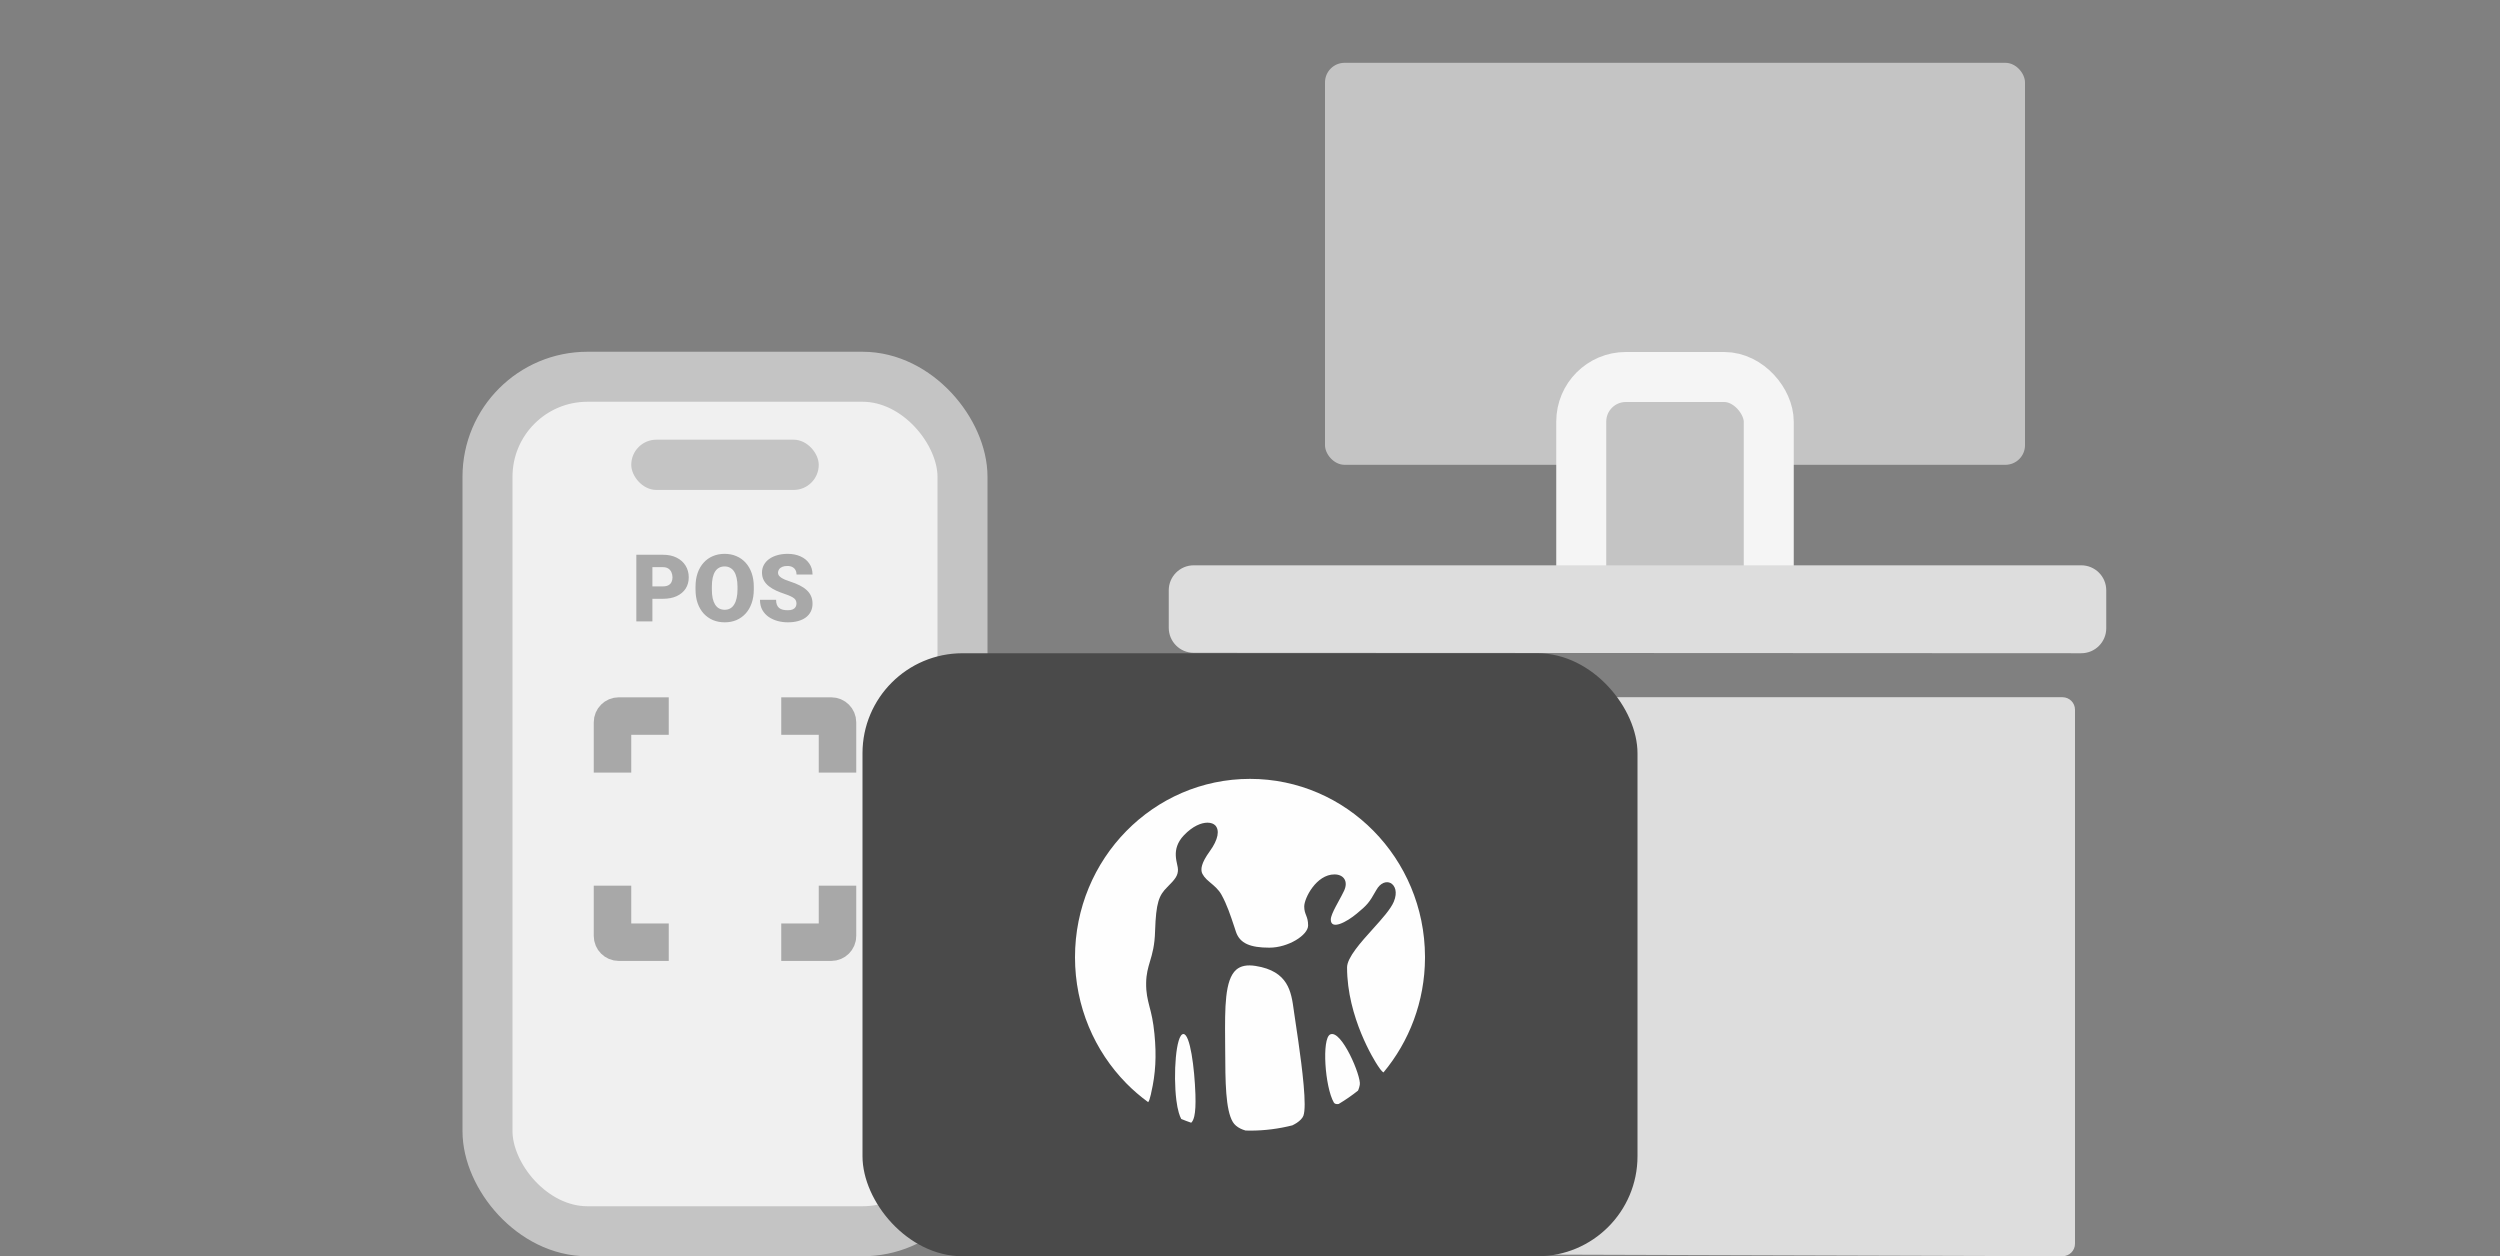 <svg width="400" height="201" viewBox="0 0 400 201" fill="none" xmlns="http://www.w3.org/2000/svg">
<rect x="0" y="0" width="400" height="201" fill="#808080" stroke="none"/>
<rect x="212" y="10.05" width="112" height="64.32" rx="3.135" fill="#C4C4C4"/>
<rect x="253" y="60.32" width="30" height="39.155" rx="7.135" fill="#C4C4C4" stroke="#F5F5F5" stroke-width="8"/>
<path d="M187 94.45C187 92.241 188.791 90.45 191 90.45H333C335.209 90.45 337 92.241 337 94.45V100.518C337 102.728 335.208 104.519 332.998 104.518L190.998 104.45C188.79 104.449 187 102.659 187 100.45V94.45Z" fill="#DDDDDD"/>
<path d="M187 113.555C187 112.45 187.895 111.555 189 111.555H330C331.105 111.555 332 112.45 332 113.555V198.994C332 200.101 331.101 200.997 329.994 200.994L188.994 200.55C187.892 200.547 187 199.652 187 198.55V113.555Z" fill="#DDDDDD"/>
<rect x="78" y="60.28" width="76" height="136.72" rx="16" fill="#F0F0F0" stroke="#C4C4C4" stroke-width="8"/>
<rect x="101" y="70.35" width="30" height="8.04" rx="4.02" fill="#C4C4C4"/>
<path d="M125 114.57H133C133.552 114.57 134 115.018 134 115.57V123.615M107 114.57H99C98.448 114.57 98 115.018 98 115.57V123.615M125 150.75H133C133.552 150.75 134 150.302 134 149.75V141.705M107 150.75H99C98.448 150.75 98 150.302 98 149.75V141.705" stroke="#A8A8A8" stroke-width="6"/>
<path d="M106.068 95.807H103.417V93.822H106.068C106.43 93.822 106.723 93.761 106.947 93.639C107.172 93.517 107.335 93.348 107.438 93.133C107.545 92.914 107.599 92.667 107.599 92.394C107.599 92.101 107.545 91.83 107.438 91.581C107.335 91.332 107.172 91.132 106.947 90.98C106.723 90.824 106.43 90.746 106.068 90.746H104.384V99.425H101.813V88.761H106.068C106.923 88.761 107.658 88.917 108.273 89.23C108.893 89.542 109.369 89.972 109.701 90.519C110.033 91.061 110.199 91.681 110.199 92.379C110.199 93.068 110.033 93.668 109.701 94.181C109.369 94.694 108.893 95.094 108.273 95.382C107.658 95.665 106.923 95.807 106.068 95.807ZM120.607 93.881V94.313C120.607 95.128 120.492 95.861 120.263 96.51C120.038 97.154 119.718 97.706 119.303 98.165C118.888 98.619 118.397 98.969 117.831 99.213C117.265 99.452 116.64 99.572 115.956 99.572C115.268 99.572 114.638 99.452 114.066 99.213C113.5 98.969 113.007 98.619 112.587 98.165C112.172 97.706 111.85 97.154 111.62 96.51C111.396 95.861 111.283 95.128 111.283 94.313V93.881C111.283 93.065 111.396 92.333 111.62 91.683C111.85 91.034 112.169 90.482 112.58 90.028C112.995 89.569 113.485 89.22 114.052 88.981C114.623 88.737 115.253 88.615 115.941 88.615C116.625 88.615 117.25 88.737 117.816 88.981C118.388 89.22 118.881 89.569 119.296 90.028C119.711 90.482 120.033 91.034 120.263 91.683C120.492 92.333 120.607 93.065 120.607 93.881ZM118 94.313V93.866C118 93.339 117.953 92.875 117.86 92.474C117.772 92.069 117.641 91.73 117.465 91.456C117.289 91.183 117.072 90.978 116.813 90.841C116.559 90.7 116.269 90.629 115.941 90.629C115.6 90.629 115.302 90.7 115.048 90.841C114.794 90.978 114.582 91.183 114.411 91.456C114.24 91.73 114.11 92.069 114.022 92.474C113.939 92.875 113.898 93.339 113.898 93.866V94.313C113.898 94.835 113.939 95.299 114.022 95.704C114.11 96.105 114.24 96.444 114.411 96.722C114.586 97.001 114.801 97.211 115.055 97.352C115.314 97.494 115.614 97.565 115.956 97.565C116.283 97.565 116.574 97.494 116.828 97.352C117.082 97.211 117.294 97.001 117.465 96.722C117.641 96.444 117.772 96.105 117.86 95.704C117.953 95.299 118 94.835 118 94.313ZM127.433 96.591C127.433 96.425 127.409 96.276 127.36 96.144C127.311 96.007 127.221 95.88 127.089 95.763C126.957 95.646 126.767 95.529 126.518 95.411C126.273 95.289 125.951 95.162 125.551 95.031C125.082 94.874 124.63 94.698 124.196 94.503C123.761 94.303 123.373 94.071 123.031 93.807C122.689 93.539 122.418 93.226 122.218 92.87C122.018 92.508 121.918 92.089 121.918 91.61C121.918 91.151 122.021 90.739 122.226 90.372C122.431 90.001 122.716 89.686 123.083 89.427C123.454 89.164 123.888 88.964 124.386 88.827C124.884 88.685 125.429 88.615 126.02 88.615C126.801 88.615 127.489 88.751 128.085 89.025C128.686 89.293 129.154 89.677 129.491 90.175C129.833 90.668 130.004 91.251 130.004 91.925H127.448C127.448 91.656 127.392 91.42 127.279 91.215C127.172 91.01 127.008 90.848 126.789 90.731C126.569 90.614 126.293 90.555 125.961 90.555C125.639 90.555 125.368 90.604 125.148 90.702C124.928 90.8 124.762 90.931 124.65 91.097C124.538 91.258 124.481 91.437 124.481 91.632C124.481 91.793 124.525 91.94 124.613 92.072C124.706 92.198 124.835 92.318 125.001 92.43C125.172 92.543 125.377 92.65 125.617 92.753C125.861 92.855 126.134 92.955 126.437 93.053C127.003 93.234 127.506 93.436 127.946 93.661C128.39 93.881 128.764 94.132 129.066 94.415C129.374 94.694 129.606 95.011 129.762 95.367C129.923 95.724 130.004 96.127 130.004 96.576C130.004 97.054 129.911 97.479 129.726 97.85C129.54 98.221 129.274 98.536 128.927 98.795C128.581 99.049 128.166 99.242 127.682 99.374C127.199 99.506 126.659 99.572 126.063 99.572C125.517 99.572 124.977 99.503 124.445 99.367C123.917 99.225 123.439 99.01 123.009 98.722C122.58 98.429 122.235 98.055 121.977 97.601C121.723 97.142 121.596 96.598 121.596 95.968H124.174C124.174 96.281 124.215 96.544 124.298 96.759C124.381 96.974 124.503 97.147 124.665 97.279C124.826 97.406 125.023 97.499 125.258 97.557C125.492 97.611 125.761 97.638 126.063 97.638C126.391 97.638 126.654 97.592 126.854 97.499C127.055 97.401 127.201 97.274 127.294 97.118C127.387 96.957 127.433 96.781 127.433 96.591Z" fill="#A8A8A8"/>
<rect x="138" y="104.52" width="124" height="96.48" rx="16" fill="#4A4A4A"/>
<path fill-rule="evenodd" clip-rule="evenodd" d="M200.001 124.62C207.712 124.62 214.696 127.798 219.76 132.938C224.823 138.078 227.967 145.18 228 153.031V153.155V153.279C227.971 160.26 225.474 166.647 221.357 171.591C221.301 171.562 221.229 171.51 221.131 171.413C220.971 171.252 220.749 170.974 220.444 170.502C220.188 170.121 218.96 168.188 217.795 165.353C216.631 162.517 215.53 158.778 215.53 154.785C215.53 154.001 216.08 152.997 216.872 151.92C217.664 150.843 218.699 149.694 219.67 148.619L219.704 148.582C220.419 147.786 221.114 147.013 221.694 146.292C222.282 145.558 222.753 144.877 223.006 144.278C223.329 143.504 223.378 142.848 223.257 142.338C223.135 141.829 222.844 141.467 222.486 141.284C222.163 141.122 221.758 141.1 221.35 141.274C220.941 141.448 220.528 141.818 220.188 142.441C219.629 143.448 219.26 144.045 218.827 144.56C218.393 145.074 217.896 145.505 217.081 146.179C216.278 146.852 215.239 147.528 214.401 147.816C213.563 148.104 212.926 148.004 212.926 147.127C212.926 146.653 213.281 145.88 213.723 145.037C213.88 144.739 214.047 144.432 214.214 144.127L214.214 144.127C214.519 143.568 214.821 143.015 215.049 142.529C215.407 141.768 215.392 141.112 215.104 140.647C214.815 140.181 214.252 139.906 213.513 139.906C212.06 139.906 210.85 140.858 210.004 141.975C209.158 143.092 208.676 144.374 208.676 145.033C208.676 145.667 208.819 146.039 208.969 146.426L208.987 146.473C209.143 146.876 209.298 147.307 209.298 148.075C209.298 148.848 208.501 149.736 207.328 150.431C206.155 151.125 204.607 151.627 203.105 151.627C201.593 151.627 200.413 151.462 199.532 151.064C198.651 150.664 198.069 150.031 197.752 149.092L197.652 148.786L197.552 148.48L197.497 148.314C197.163 147.313 196.872 146.44 196.561 145.626C196.233 144.766 195.883 143.972 195.438 143.161C195.201 142.731 194.901 142.368 194.581 142.046C194.279 141.743 193.959 141.477 193.66 141.228L193.606 141.183C193.194 140.854 192.881 140.538 192.66 140.247C192.439 139.957 192.31 139.692 192.265 139.466C192.224 139.242 192.192 138.919 192.347 138.408C192.501 137.897 192.842 137.199 193.546 136.225C194.25 135.256 194.651 134.405 194.788 133.703C194.925 133 194.798 132.445 194.447 132.067C194.319 131.934 194.147 131.824 193.937 131.747C193.726 131.671 193.478 131.627 193.199 131.627C192.705 131.627 192.115 131.762 191.472 132.081C190.829 132.4 190.133 132.905 189.426 133.644C188.327 134.801 188.089 135.93 188.127 136.89C188.147 137.43 188.255 137.915 188.345 138.323L188.345 138.323L188.345 138.323C188.415 138.641 188.475 138.912 188.475 139.124C188.475 139.606 188.374 139.985 188.109 140.406C187.843 140.827 187.413 141.292 186.753 141.948C186.089 142.607 185.643 143.219 185.343 144.234C185.043 145.25 184.89 146.668 184.814 148.939C184.785 150.11 184.67 151.032 184.518 151.811C184.366 152.59 184.176 153.226 183.996 153.823C183.841 154.347 183.691 154.855 183.579 155.41C183.467 155.964 183.391 156.566 183.383 157.278C183.371 158.065 183.429 158.714 183.527 159.311C183.625 159.908 183.763 160.455 183.912 161.042C184.058 161.583 184.208 162.165 184.347 162.87C184.486 163.575 184.613 164.405 184.713 165.443C184.884 167.184 184.93 168.779 184.845 170.317C184.761 171.854 184.544 173.333 184.191 174.844L184.173 174.944L184.156 175.043L184.144 175.093C184.078 175.363 184.006 175.66 183.923 175.906C183.859 176.095 183.788 176.252 183.708 176.345C182.46 175.434 181.284 174.427 180.201 173.324C175.134 168.162 172 161.031 172 153.156C172 145.277 175.134 138.143 180.201 132.979C185.268 127.815 192.268 124.62 200.001 124.62ZM208.746 176.668C208.746 177.093 208.728 177.469 208.693 177.784C208.658 178.099 208.606 178.352 208.539 178.531C208.379 178.929 208.001 179.318 207.467 179.67C207.26 179.806 207.023 179.934 206.773 180.058C204.608 180.605 202.345 180.9 200.014 180.9C199.845 180.9 199.678 180.894 199.511 180.889H199.511L199.51 180.889C199.434 180.886 199.357 180.883 199.28 180.881C198.986 180.796 198.712 180.694 198.468 180.573C197.927 180.305 197.513 179.952 197.254 179.521C196.666 178.541 196.366 176.935 196.209 174.929C196.053 172.922 196.04 170.516 196.03 167.936L196.025 167.199L196.02 166.461C196.001 163.858 195.984 161.434 196.202 159.46C196.421 157.485 196.874 155.96 197.797 155.155C198.154 154.845 198.587 154.638 199.103 154.537C199.619 154.437 200.218 154.441 200.907 154.552C203.527 154.967 204.949 156.003 205.767 157.3C206.583 158.593 206.798 160.145 207 161.603L207.003 161.619L207.025 161.781L207.047 161.944L207.168 162.767L207.289 163.591L207.302 163.681C207.538 165.254 207.894 167.627 208.194 170.031C208.499 172.481 208.746 174.965 208.746 176.668ZM217.566 173.573C217.699 172.903 216.963 170.673 215.97 168.717C214.977 166.762 213.726 165.081 212.831 165.51C212.143 165.847 211.933 167.951 212.072 170.281C212.211 172.61 212.699 175.163 213.41 176.398C213.54 176.616 213.788 176.676 214.078 176.648C214.105 176.645 214.134 176.64 214.162 176.635C214.176 176.633 214.189 176.63 214.202 176.628C215.273 175.989 216.298 175.28 217.272 174.507C217.276 174.499 217.28 174.491 217.284 174.483C217.288 174.475 217.292 174.467 217.296 174.46C217.309 174.436 217.321 174.413 217.332 174.387C217.429 174.161 217.507 173.896 217.566 173.573ZM190.655 168.673C190.985 170.569 191.196 172.997 191.267 175.091C191.323 176.768 191.25 177.878 191.086 178.6C190.964 179.133 190.794 179.454 190.591 179.637C190.053 179.452 189.522 179.252 189 179.036C188.855 178.765 188.723 178.433 188.608 178.037C188.446 177.482 188.314 176.807 188.216 176.024C187.957 173.922 187.94 171.295 188.136 169.184C188.331 167.074 188.738 165.48 189.328 165.443C189.875 165.411 190.325 166.777 190.655 168.673Z" fill="#FEFEFE"/>
</svg>
